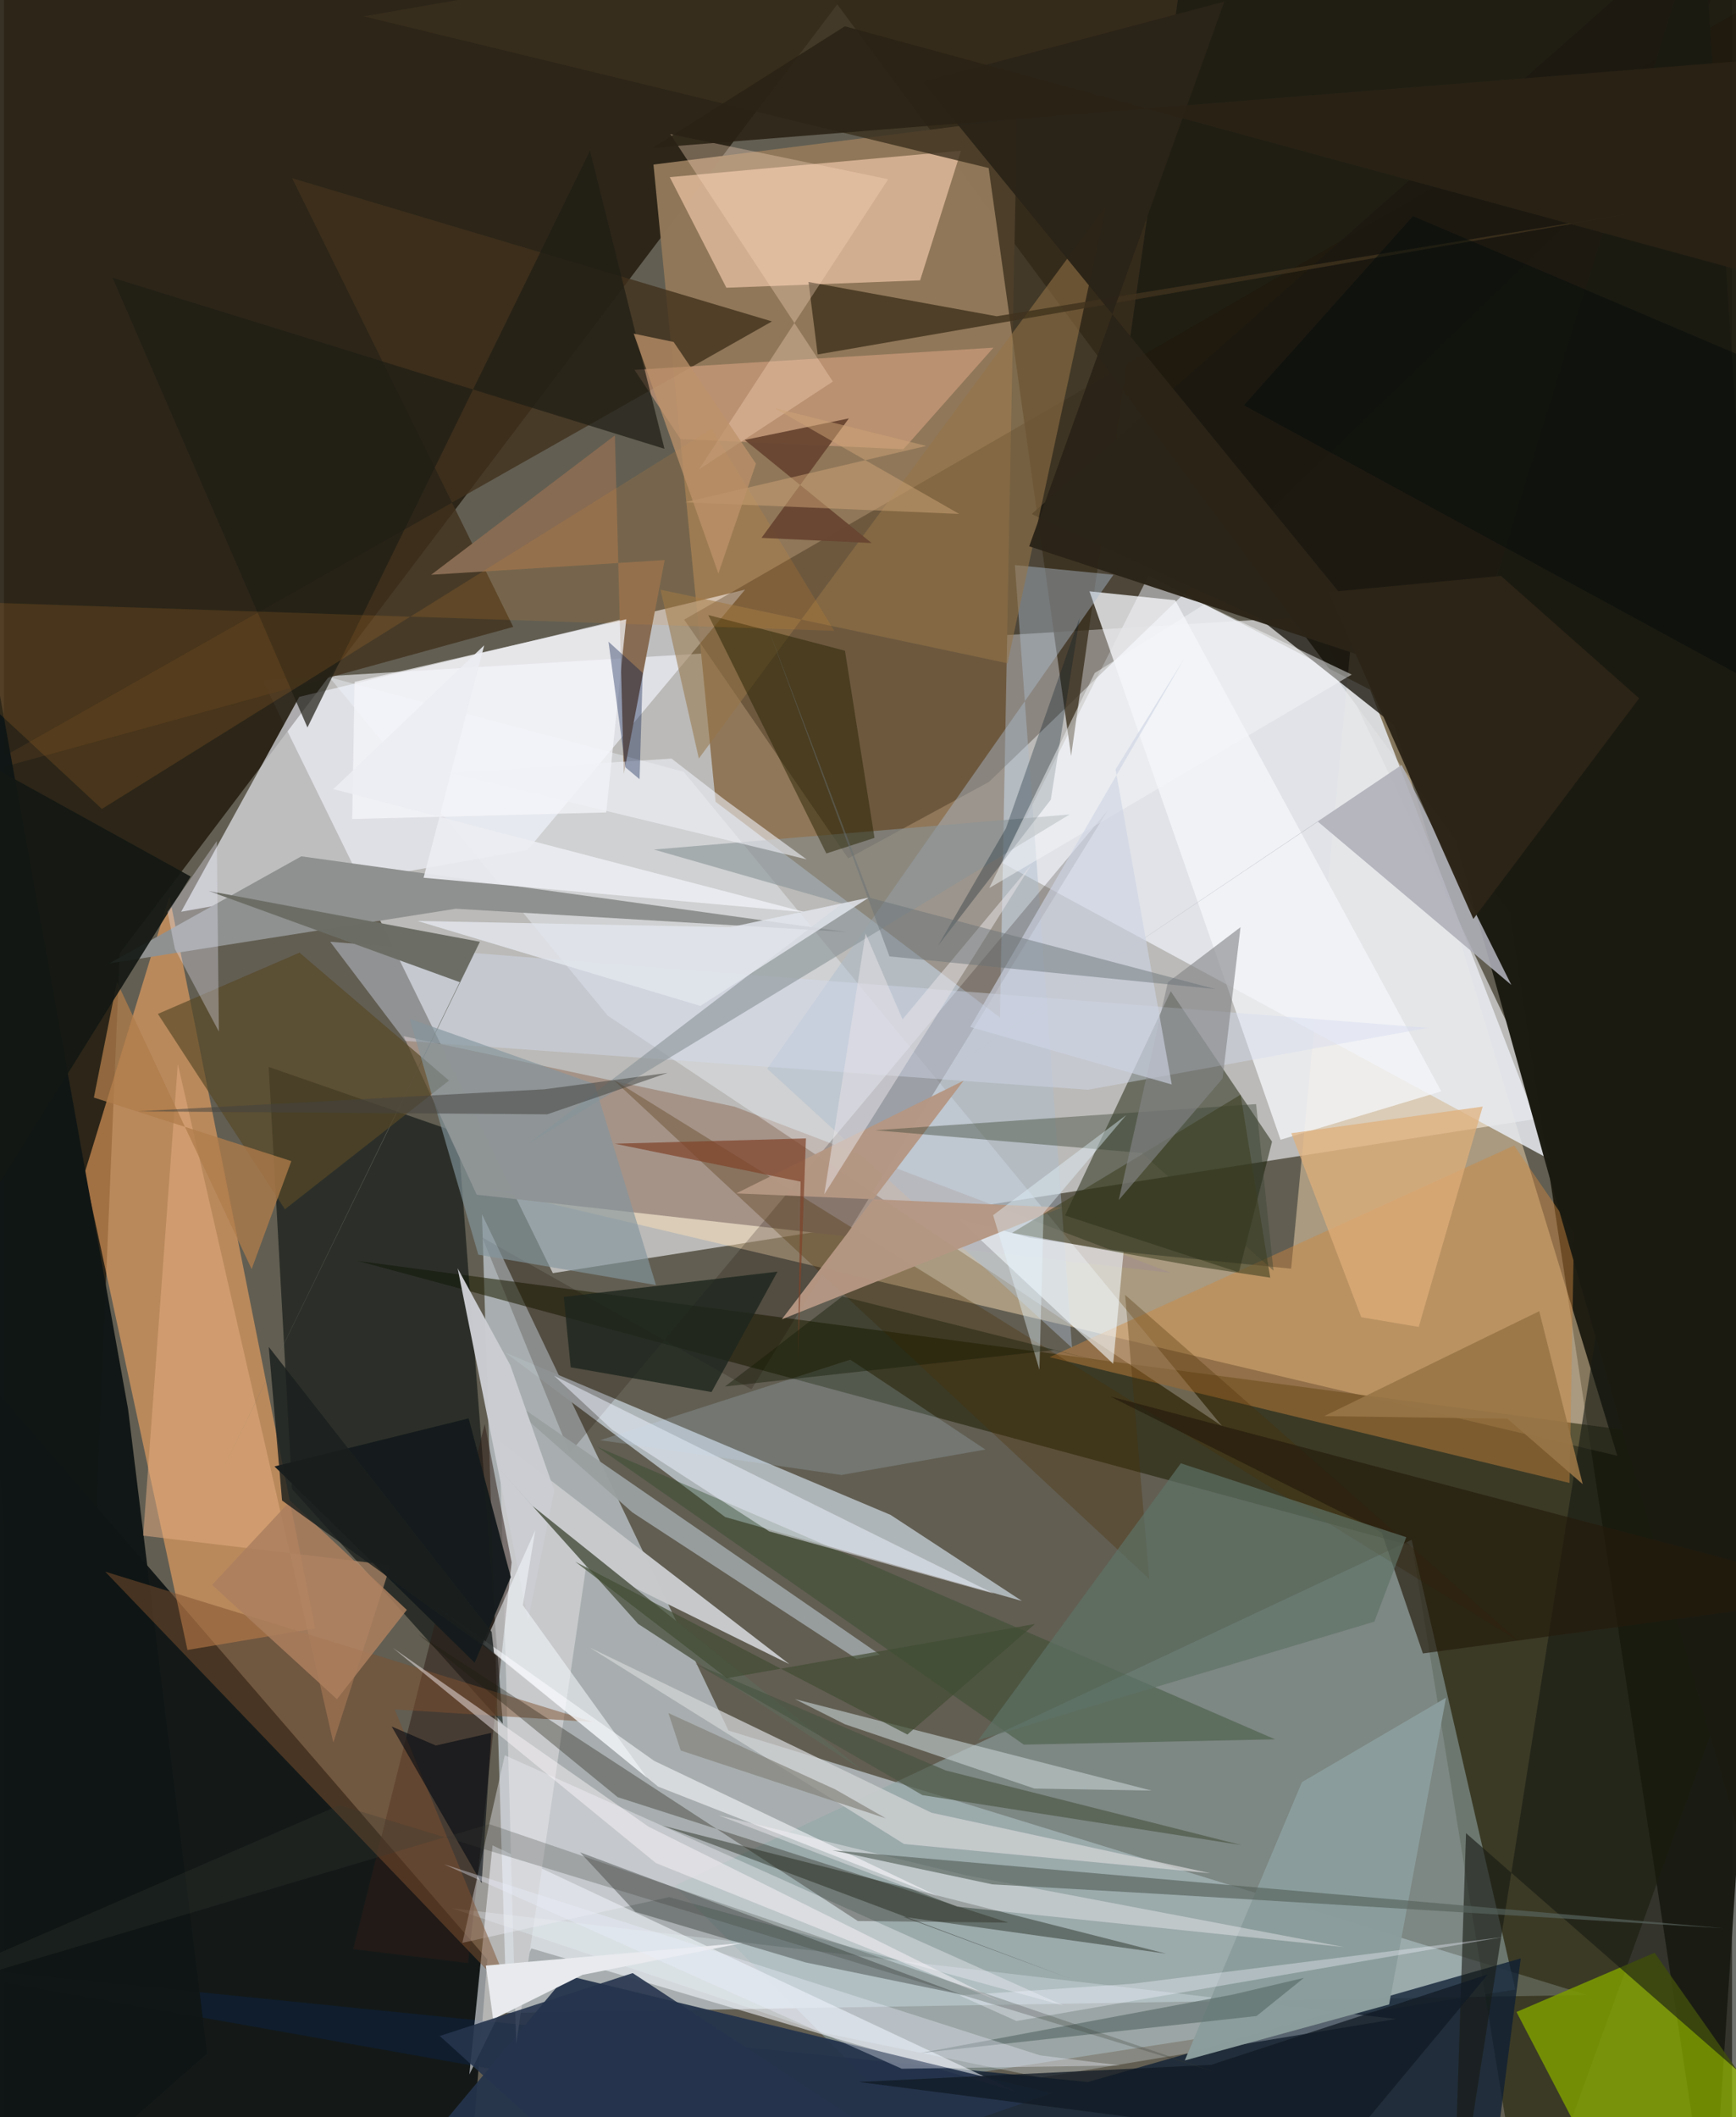 <svg xmlns="http://www.w3.org/2000/svg" width="228" height="278" viewBox="0 0 836 1024"><path fill="#625e52" d="M0 0h836v1024H0z"/><path fill="#d3d2d4" fill-opacity=".788" d="M633.962 298.135l114.664 241.873-483.094 75.763-140.473-286.81z"/><path fill="#1f1d12" fill-opacity=".973" d="M728.452 441.343L355.663-62 898 .789 826.026 1086z"/><path fill="#d0dce5" fill-opacity=".635" d="M350.507 837.019L231.251 587.267 243.2 973.619l522.606-8.714z"/><path fill="#282114" fill-opacity=".925" d="M56.018 461.062L451.621-62-62 7.857 29.746 1086z"/><path fill="#131817" fill-opacity=".976" d="M222.717 1086l11.133-138.277-293.62-340.125 4.285 403.624z"/><path fill="#907759" fill-opacity=".992" d="M490.044 57.45l-8.208 434.676L344.263 387.78 314.22 79.598z"/><path fill="#ffe3b6" fill-opacity=".455" d="M622.714 613.622l-390.689-39.068L780.5 704.11 653.717 289.05z"/><path fill="#f4f6ff" fill-opacity=".631" d="M358.537 285.178l-215.673 51.875-57.14 103.932L253.32 411.09z"/><path fill="#1c1e01" fill-opacity=".553" d="M874.605 703.718L736.312 1086l-55.015-338.245-510.36-137.942z"/><path fill="#e7ebf1" fill-opacity=".847" d="M748.439 561.136L483.21 417.483l70.541-139.088L660.908 333.6z"/><path fill="#fdab65" fill-opacity=".561" d="M88.778 798.033l61.78-10.396-70.51-354.155-41.013 133.851z"/><path fill="#92a6a9" fill-opacity=".565" d="M324.545 912.09l356.457-167.354 50.152 217.56-309.521 47.809z"/><path fill="#afb6b9" fill-opacity=".996" d="M348.917 733.747l-106.413-79.564 186.405 78.514 63.59 41.651z"/><path fill="#0d1f33" fill-opacity=".769" d="M-62 947.716l586.319 59.299 209.463-59.797L715.907 1086z"/><path fill="#0b1310" fill-opacity=".612" d="M139.354 720.156L241.339 833.7l-21.743-285.87-91.493-31.744z"/><path fill="#111b00" fill-opacity=".478" d="M613.46 552.2l-16.052 63.18-84.084-27.51 51.142-108.437z"/><path fill="#f5f7ff" fill-opacity=".565" d="M490.328 1011.891l-235.156-69.499-30.035 60.968 11.217-110.818z"/><path fill="#a59388" fill-opacity=".996" d="M193.335 501.159l35.356 76.69 335.799 37.765-211.052-80.36z"/><path fill="#1f1100" fill-opacity=".306" d="M329.097 299.7L898-28.498 476.526 378.18l-68.098 36.997z"/><path fill="#f2c9aa" fill-opacity=".678" d="M443.211 135.593l19.79-62.712-140.898 12.79 27.384 53.496z"/><path fill="#7b9a00" fill-opacity=".871" d="M731.723 973.125l66.822-28.652L898 1086H790.467z"/><path fill="#f2f6ff" fill-opacity=".373" d="M328.846 373.268l260.422 316.448-297.14-198.43-134.71-163.74z"/><path fill="#3a2f1e" fill-opacity=".792" d="M576.618-62l-60.355 427.617-39.901-284.354L173.984 7.9z"/><path fill="#24334c" fill-opacity=".941" d="M507.125 1012.414l-234.97-56.977L163.243 1086H292.82z"/><path fill="#f4f6fa" fill-opacity=".776" d="M566.636 290.32l-41.485-4.318 92.436 265.26 77.735-23.415z"/><path fill="#d1893e" fill-opacity=".443" d="M730.575 554.045l-224.74 102.369 251.553 60.846 2.141-121.076z"/><path fill="#41311c" fill-opacity=".792" d="M371.54 155.46L-17.543 375.754l263.923-72.549-107.012-217.06z"/><path fill="#c7c9cb" fill-opacity=".996" d="M379.907 804.857L239.754 696.934l8.06 291.694 34-232.194z"/><path fill="#1c1911" fill-opacity=".792" d="M848.728-62L689.945 364.499l-83.017-65.734-109.742-50.138z"/><path fill="#8f9190" d="M407.688 450.787l-263.837-36.61-92.887 51.798 167.629-26.448z"/><path fill="#abbcce" fill-opacity=".443" d="M369.258 516.899L536.74 277.994l-47.681-4.692 27.652 378.647z"/><path fill="#876b52" d="M295.566 210.566l4.298 163.764 19.76-103.435-112.969 7.102z"/><path fill="#150600" fill-opacity=".204" d="M533.947 391.985L273.724 702.754l-42.306-104.222 130.198 73.443z"/><path fill="#23281d" fill-opacity=".455" d="M562.18 944.915L435.063 927.09l81.51 30.152-198.08-74.257z"/><path fill="#101615" fill-opacity=".98" d="M-7.03 1086l105.317-92.782-38.243-311.684-93.695-521.782z"/><path fill="#171a15" fill-opacity=".616" d="M707.303 886.632L700.845 1086l93.592-594.372L898 1053.366z"/><path fill="#d3dcef" fill-opacity=".416" d="M688.922 497.139l-531.093-41.633 36.305 47.948 330.274 23.62z"/><path fill="#e7ae82" fill-opacity=".506" d="M84.11 514.664L67.346 742.741l119.633 14.264-27.638 85.841z"/><path fill="#1c1b12" fill-opacity=".992" d="M896.4 1086L747.118 567.295l-54.063-194.306L821.626-43.738z"/><path fill="#d19f7f" fill-opacity=".647" d="M435.134 217.297l43.553-49.14-173.638 10.726 22.215 33.456z"/><path fill="#9aa0a0" fill-opacity=".961" d="M304.074 731.542l108.487 70.855 11.198-2.112L231.923 667.95z"/><path fill="#edf7ff" fill-opacity=".271" d="M673.388 976.516l-171.623 28.3-104.577-21.41-180.544-60.448z"/><path fill="#2d1c17" fill-opacity=".514" d="M245.602 755.64l-21.047 193.862-55.613-6.773 63.654-253.972z"/><path fill="#afb0b9" fill-opacity=".886" d="M459.332 515.807L676.18 369.973l53.04 106.386-93.573-78.948z"/><path fill="#967548" fill-opacity=".549" d="M485.481 320.807L317.63 285.228l18.541 81.639 196.883-267.06z"/><path fill="#ecebf2" fill-opacity=".42" d="M242.29 848.968L512.676 970.05l-190.908-52.493-99.993 22.105z"/><path fill="#6c6e66" fill-opacity=".996" d="M220.49 475.041L98.967 430.915l131.288 24.59-126.861 260.34z"/><path fill="#7f512f" fill-opacity=".498" d="M284.944 832.88L48.957 760.15 246.07 965.784l-57.059-139.018z"/><path fill="#2e4929" fill-opacity=".4" d="M529.501 804.178L286.987 699.743l206.396 144.075 121.534-2.568z"/><path fill="#899497" fill-opacity=".604" d="M515.544 393.92L253.996 552.925l151.49-115.905-91.032-26.121z"/><path fill="#fcfcff" fill-opacity=".565" d="M316.49 864.13l135.683 53.195-137.634-65.657-106.866-75.82z"/><path fill="#1b1a0c" fill-opacity=".333" d="M200.386 790.36l212.708 138.783 72.856.758-189.038-60.67z"/><path fill="#050904" fill-opacity=".302" d="M463.026 964.666l-184.289-68.733 26.68 28.76 82.373 24.465z"/><path fill="#cbcdd2" fill-opacity=".976" d="M253.585 783.395l-34.11-169.967 25.486 46.875 21.302 60.62z"/><path fill="#40321d" fill-opacity=".804" d="M389.214 136.374l91.01 16.586 323.696-52.536-410.268 71.021z"/><path fill="#5f6658" d="M255.508 728.207l-16.52-18.47 67.812 75.69 108.15 70.497z"/><path fill="#c3cfd1" fill-opacity=".608" d="M498.51 865.062l56.758.99-172.632-44.26 24.172 12.164z"/><path fill="#262202" fill-opacity=".49" d="M397.841 412.791l23.301-7.54-14.286-90.527-66.125-17.259z"/><path fill="#1f1d15" fill-opacity=".706" d="M283.495 73.01l36.048 144.064L52.6 134.399l94.223 217.459z"/><path fill="#8b9d9c" fill-opacity=".996" d="M670.1 969.48l-98.854 27.098 56.69-134.628 69.684-40.806z"/><path fill="#eb922a" fill-opacity=".145" d="M342.356 207.36l59.337 97.757L-62 289.627 47.384 391.279z"/><path fill="#ebf0fb" fill-opacity=".522" d="M266.162 665.42l28.106 26.11 75.914 49.126 108.725 30.133z"/><path fill="#4a2e00" fill-opacity=".31" d="M554.062 763.709l-11.67-137.414L733.39 794.213l-438.81-272.2z"/><path fill="#f7f8fc" fill-opacity=".694" d="M169.639 329.781l-1.164 66.349 122.874-3.173 9.69-93.443z"/><path fill="#f4fcff" fill-opacity=".576" d="M496.183 598.59l-34.752-9.287 75.182 70.316 5.025-54.216z"/><path fill="#d1d2d3" fill-opacity=".761" d="M583.694 906.043l-148.255-14.156-152-94.989 165.278 79.854z"/><path fill="#b59784" fill-opacity=".965" d="M354.25 577.189l110.018-54.516-87.962 115.433 135.607-54.104z"/><path fill="#231b0b" fill-opacity=".659" d="M535.331 675.477l131.149 65.675 19.966 58.557L898 771.033z"/><path fill="#394233" fill-opacity=".408" d="M605.756 534.016l8.404 80.567-63.63-56.925-129.058-10.998z"/><path fill="#574826" fill-opacity=".667" d="M142.986 460.758l72.33 61.86-79.392 62.277-61.46-94.512z"/><path fill="#1c251d" fill-opacity=".788" d="M342.31 673.286l-68.135-11.988-3.356-34.031 103.38-12.214z"/><path fill="#151b1c" fill-opacity=".969" d="M227.722 804.197l-96.844-94.935 93.936-23.26 20.371 76.767z"/><path fill="#83959d" fill-opacity=".643" d="M315.442 621.56l-29.722-97.23-89.433-31.614 33.183 114.122z"/><path fill="#fed8be" fill-opacity=".337" d="M322.336 64.844l105.408 21.85-91.51 140.359 64.77-42.515z"/><path fill="#bedef5" fill-opacity=".192" d="M409.427 657.623l65.368 43.467-69.64 12.307-116.725-16.825z"/><path fill="#5e7366" fill-opacity=".675" d="M678.39 743.481l-109.054-35.73-97.983 133.87 191.615-57.278z"/><path fill="#e8eaed" d="M279.884 955.17l77.515-15.44-124.27 10.956 3.51 25.97z"/><path fill="#b07c4a" fill-opacity=".757" d="M119.827 613.814l19.198-52.245-95.528-30.716 11.161-55.959z"/><path fill="#684530" fill-opacity=".937" d="M408.742 202.364l-50.376 10.411 61.351 49.869-53.238-2.49z"/><path fill="#e0ae79" fill-opacity=".71" d="M715.37 535.224L684.421 641.79l-27.783-4.708-33.85-88.985z"/><path fill="#3d3f20" fill-opacity=".569" d="M598.238 529.464l14.358 88.504-36.674-5.584-88.263-16.076z"/><path fill="#60716e" fill-opacity=".725" d="M594.491 964.698l34.376-8.064-22.884 18.439-162.745 17.925z"/><path fill="#011723" fill-opacity=".298" d="M484.718 400.64l-32.73 56.585 54.43-70.412 14.025-88.175z"/><path fill="#804329" fill-opacity=".698" d="M387.98 550.619l-3.893 107.094 1.307-86.201-89.866-18.338z"/><path fill="#fff8fd" fill-opacity=".451" d="M311.834 883.504l170.856 84.924-167.28-67.319-127.325-104.131z"/><path fill="#131713" fill-opacity=".91" d="M90.297 423.933L-62 339.719v601.028l52.32-356.461z"/><path fill="#ecedf2" fill-opacity=".898" d="M232.33 312.113l-29.325 112.422 184.672 16.714-228.33-59.592z"/><path fill="#fffafe" fill-opacity=".361" d="M648.306 941.741L461.17 922.183l-115.53-44.188 119.54 28.952z"/><path fill="#eceeff" fill-opacity=".325" d="M102.973 406.782l-23.835 34.244 3.566 17.947 21.288 40.01z"/><path fill="#e2e6ed" fill-opacity=".831" d="M200.056 445.441l151.413 3.006 66.95-14.313-81.534 52.402z"/><path fill="#25344c" fill-opacity=".894" d="M504.938 1086l-245.103-56.855-49.038-44.419 93.36-30.41z"/><path fill="#838587" fill-opacity=".616" d="M589.531 521.635l8.684-73.187-35.166 26.673-23.764 105.337z"/><path fill="#2b2317" fill-opacity=".969" d="M676.226 323.632l-180.235-59.409L590.401.748 444.483 39.455z"/><path fill="#58645e" fill-opacity=".671" d="M831.885 932.627l-274.772-16.712-78.946-4.515-77.366-16.466z"/><path fill="#f5f7f8" fill-opacity=".478" d="M476.648 429.517L652.016 326.26l-71.288-33.97-53.033 33.206z"/><path fill="#f0f2f8" fill-opacity=".588" d="M322.969 366.901l25.644 19.804 39.64 28.919-173.04-41.821z"/><path fill="#000810" fill-opacity=".592" d="M231.101 910.86l4.658-72.728-26.837 6.11-21.345-9.19z"/><path fill="#987546" fill-opacity=".906" d="M727.305 686.186l36.446 31.634-21.03-83.644-104.002 50.741z"/><path fill="#f8fbff" fill-opacity=".525" d="M251.011 776.382l60.07 83.474L232.34 795.4l24.717-55.362z"/><path fill="#e6e3e6" fill-opacity=".525" d="M434.712 493.024l62.427-74.952-100.29 159.573 19.978-126.161z"/><path fill="#cca377" fill-opacity=".51" d="M372.611 197.31l73.587 18.375-116.627 27.24 132.541 5.646z"/><path fill="#485240" fill-opacity=".62" d="M444.335 868.233L334.254 804.58l121.328 51.735 142.915 36.065z"/><path fill="#2a2315" fill-opacity=".882" d="M406.804 12.715l-92.962 58.803L898 24.92l-46.318 109.022z"/><path fill="#2c2417" fill-opacity=".976" d="M710.85 444.467l80.202-106.708-66.858-59.218-83.635 7.86z"/><path fill="#eceefc" fill-opacity=".361" d="M212.812 901.661l288.395 92.44 38.875 4.895-105.76 1.57z"/><path fill="#444340" fill-opacity=".525" d="M321.03 518.928l-59.603 7.925-196.761 10.663 198.151 1.444z"/><path fill="#101a24" fill-opacity=".749" d="M717.854 954.944l-133.865 43.75-170.509 8.28 235.818 30.429z"/><path fill="#f2f4fe" fill-opacity=".361" d="M462.244 965.097l27.603 12.389 235.58-40.646-179.697 22.647z"/><path fill="#ac7f5e" fill-opacity=".851" d="M194.896 778.646l-56.375-52.698-37.834 40.617 60.4 55.256z"/><path fill="#82817a" fill-opacity=".659" d="M327.396 846.658l99.32 32.843-24.483-13.995-80.794-36.958z"/><path fill="#414c32" fill-opacity=".698" d="M349.759 811.676l149.014-26.223-61.72 53.482-160.63-83.57z"/><path fill="#bd926a" fill-opacity=".753" d="M345.611 277.378l18.188-53.117-39.817-58.86-19.326-4.024z"/><path fill="#e4f6ff" fill-opacity=".408" d="M478.534 587.745l64.357-48.385-39.964 47.247-1.99 75.914z"/><path fill="#001646" fill-opacity=".357" d="M307.491 376.866l1.519-51.393-16.56-15.111 8.211 60.784z"/><path fill="#393b35" fill-opacity=".259" d="M-62 970.523l296.751-88.274 352.09 120.203-424.503-129.403z"/><path fill="#cdd3e4" fill-opacity=".624" d="M467.446 496.722l103.667-178.407-33.355 53.823 27.18 152.377z"/><path fill="#697276" fill-opacity=".463" d="M428.38 462.564l157.73 15.832-167.03-44.107-50.686-133.808z"/><path fill="#030c0a" fill-opacity=".459" d="M681.646 104.563l195.767 83.299L898 358.302 599.878 196.015z"/><path fill="#1a1f1e" fill-opacity=".812" d="M128.105 651.443l6.43 74.308 102.551 74.015-1.154-10.469z"/><path fill="#121904" fill-opacity=".404" d="M507.984 652.976l29.111 7.178-131.509-33.128-56.79 43.582z"/></svg>
